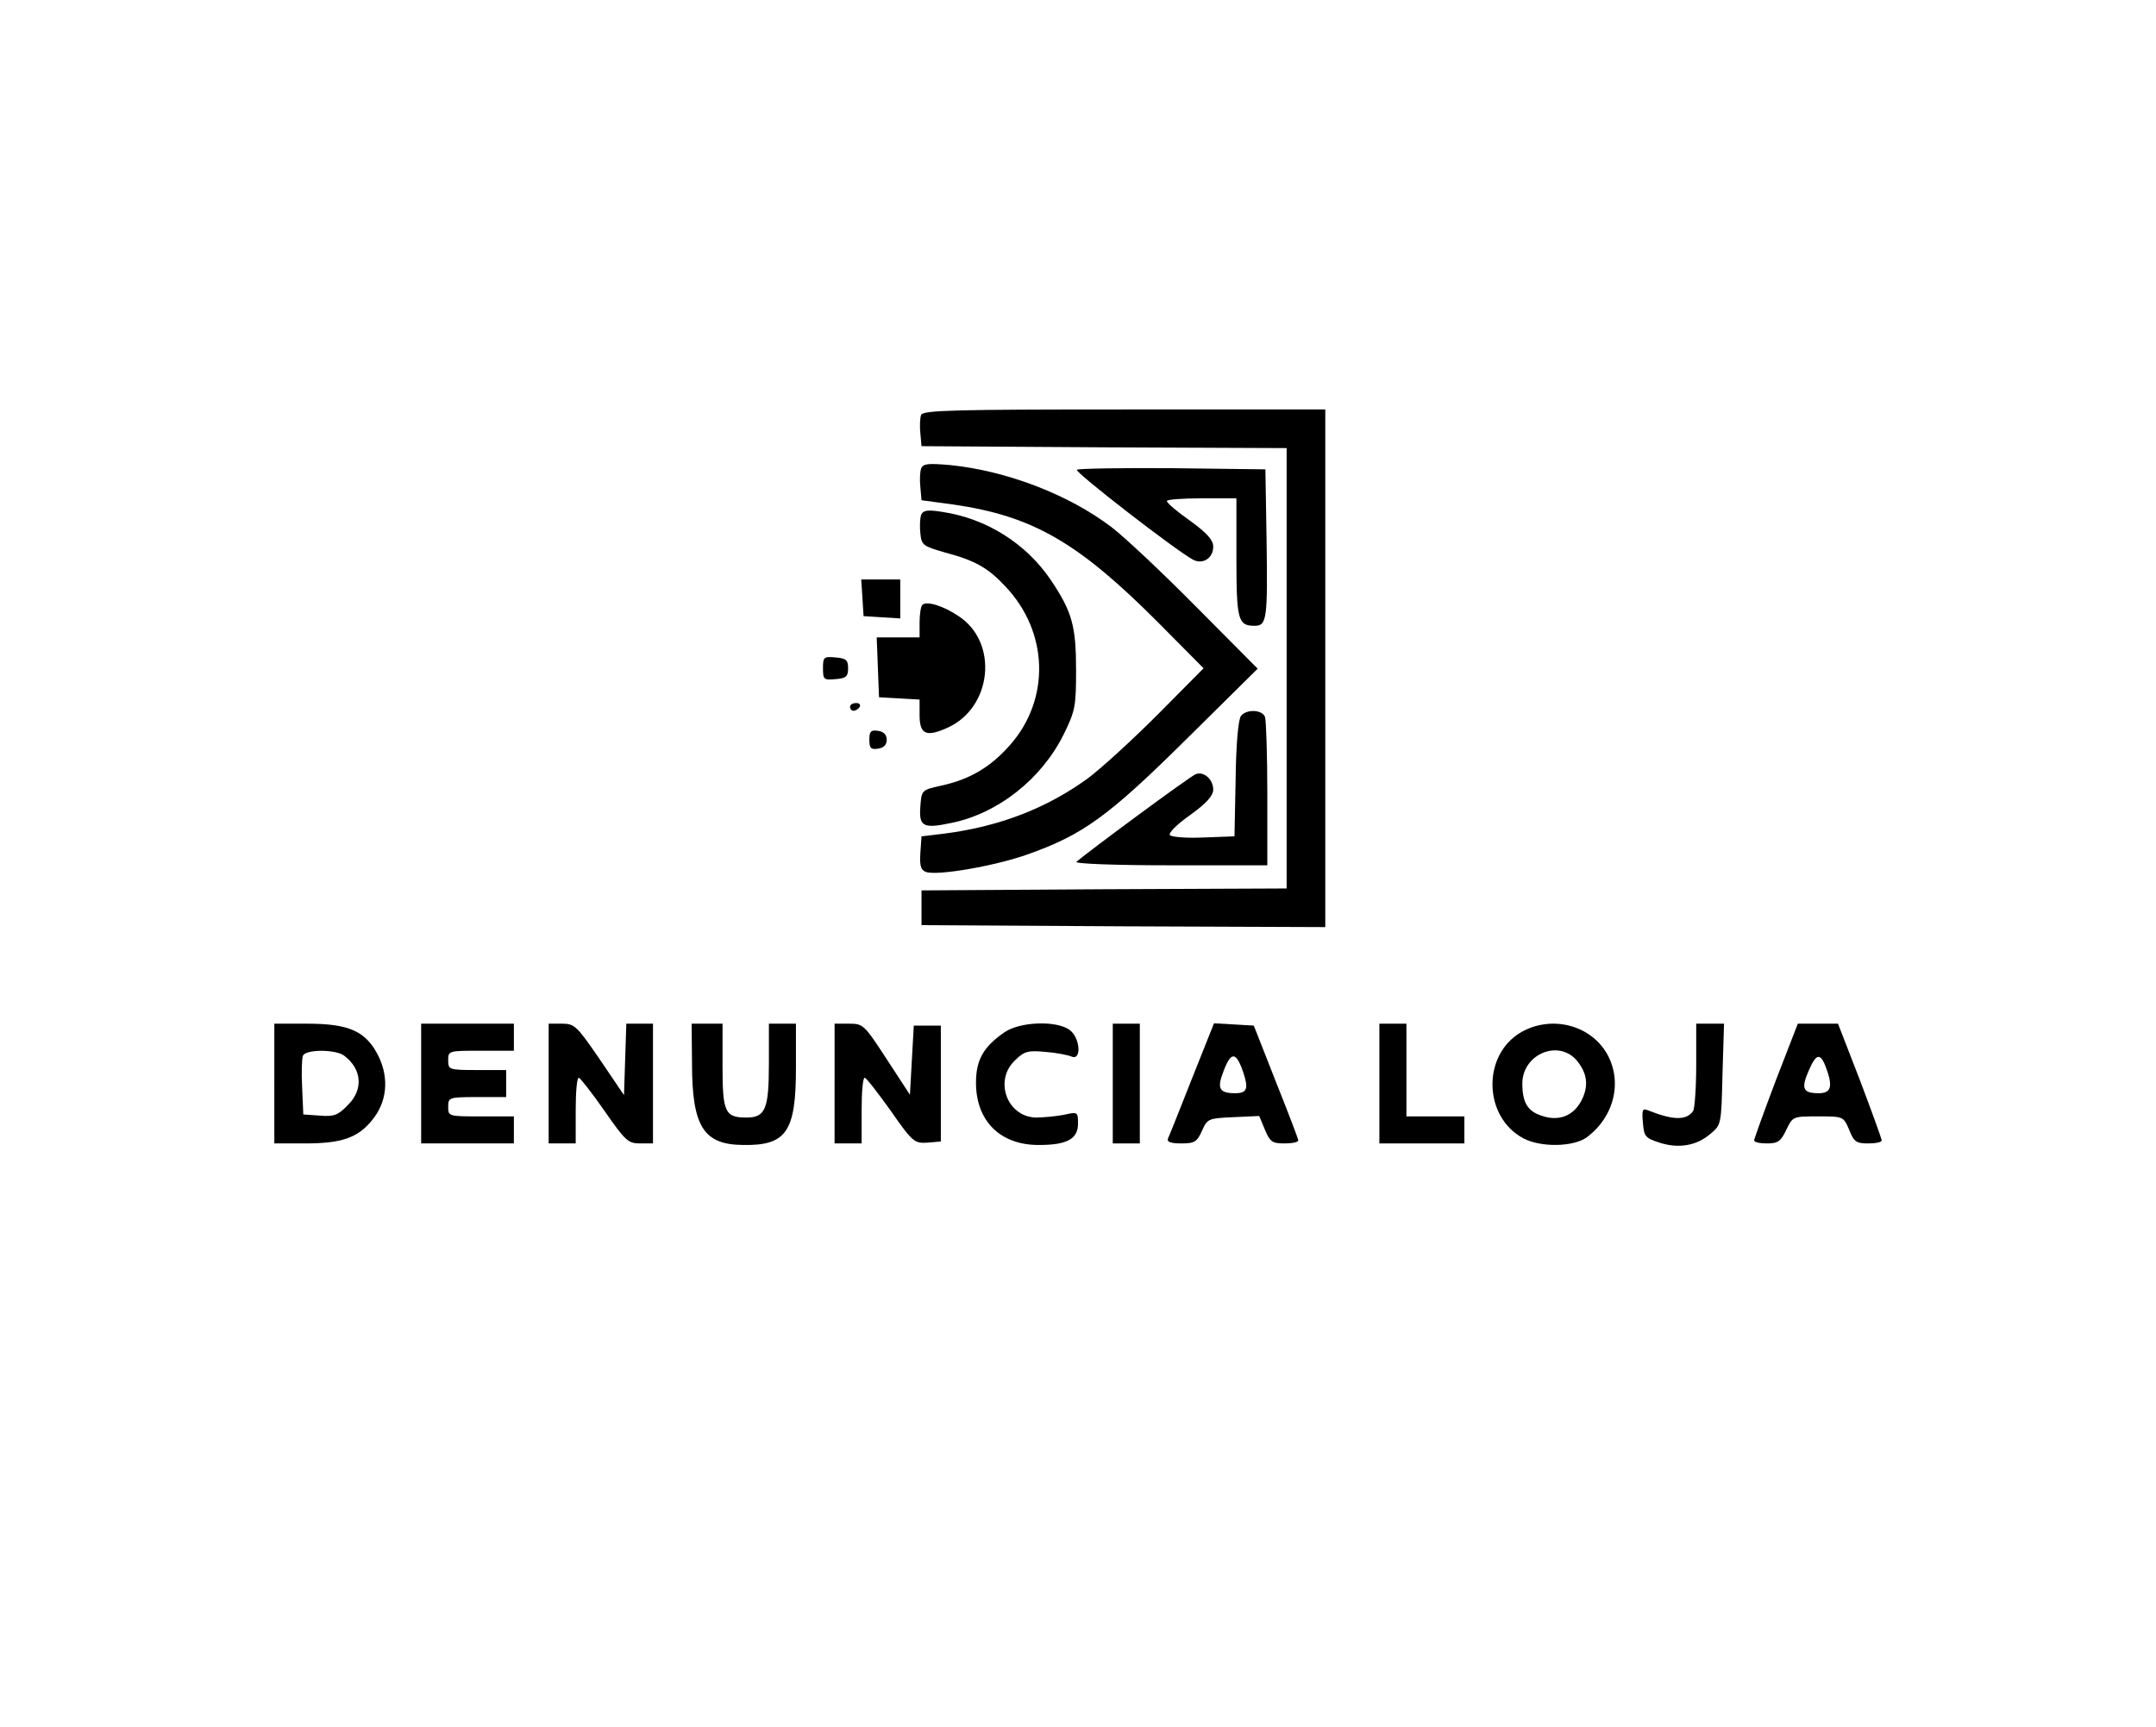 <?xml version="1.0" standalone="no"?>
<!DOCTYPE svg PUBLIC "-//W3C//DTD SVG 20010904//EN"
 "http://www.w3.org/TR/2001/REC-SVG-20010904/DTD/svg10.dtd">
<svg version="1.0" xmlns="http://www.w3.org/2000/svg"
 width="558pt" height="447pt" viewBox="0 0 558 447"
 preserveAspectRatio="xMidYMid meet">

<g transform="translate(0,447) scale(0.1,-0.1)"
fill="#000000" stroke="none">
<path d="M2384 3396 c-3 -8 -4 -29 -2 -48 l3 -33 473 -3 472 -2 0 -570 0 -570
-472 -2 -473 -3 0 -45 0 -45 523 -3 522 -2 0 670 0 670 -520 0 c-438 0 -521
-2 -526 -14z"/>
<path d="M2384 3257 c-3 -8 -4 -30 -2 -48 l3 -34 82 -11 c206 -30 323 -97 533
-308 l115 -116 -120 -121 c-66 -66 -147 -140 -181 -165 -108 -78 -230 -124
-370 -142 l-59 -7 -3 -43 c-2 -33 1 -44 14 -49 28 -11 178 15 263 45 144 51
210 99 411 298 l185 183 -160 161 c-88 89 -186 181 -219 206 -111 84 -270 145
-416 160 -58 5 -71 4 -76 -9z"/>
<path d="M2787 3254 c-6 -6 256 -209 301 -233 25 -13 52 4 52 34 0 17 -16 35
-60 67 -33 23 -60 46 -60 51 0 4 41 7 90 7 l90 0 0 -153 c0 -162 4 -177 47
-177 32 0 34 17 31 225 l-3 180 -241 3 c-132 1 -243 -1 -247 -4z"/>
<path d="M2384 3137 c-3 -8 -4 -30 -2 -48 3 -30 7 -33 63 -49 79 -21 112 -40
156 -87 114 -119 118 -295 11 -414 -50 -56 -103 -87 -177 -103 -50 -11 -50
-12 -53 -54 -4 -52 7 -58 82 -42 120 25 232 114 289 229 30 61 32 73 32 166 0
114 -10 151 -65 233 -64 95 -167 160 -282 177 -38 6 -49 4 -54 -8z"/>
<path d="M2232 2923 l3 -48 48 -3 47 -3 0 50 0 51 -51 0 -50 0 3 -47z"/>
<path d="M2387 2904 c-4 -4 -7 -25 -7 -46 l0 -38 -55 0 -56 0 3 -77 3 -78 53
-3 52 -3 0 -40 c0 -50 17 -58 72 -33 116 52 133 221 29 289 -40 27 -83 40 -94
29z"/>
<path d="M2130 2740 c0 -29 2 -31 33 -28 27 2 32 7 32 28 0 21 -5 26 -32 28
-31 3 -33 1 -33 -28z"/>
<path d="M2200 2640 c0 -5 4 -10 9 -10 6 0 13 5 16 10 3 6 -1 10 -9 10 -9 0
-16 -4 -16 -10z"/>
<path d="M3212 2617 c-7 -8 -13 -73 -14 -163 l-3 -149 -79 -3 c-44 -2 -83 1
-88 6 -5 5 18 28 52 52 42 30 60 50 60 66 0 26 -24 48 -45 40 -13 -4 -282
-203 -309 -227 -6 -5 101 -9 242 -9 l252 0 0 184 c0 101 -3 191 -6 200 -7 19
-47 21 -62 3z"/>
<path d="M2250 2555 c0 -22 4 -26 23 -23 14 2 22 10 22 23 0 13 -8 21 -22 23
-19 3 -23 -1 -23 -23z"/>
<path d="M710 1665 l0 -155 80 0 c93 0 135 14 172 59 39 46 46 108 18 166 -32
65 -75 85 -185 85 l-85 0 0 -155z m181 72 c46 -35 50 -88 9 -128 -25 -26 -36
-30 -72 -27 l-43 3 -3 69 c-2 38 -1 75 2 83 7 17 85 17 107 0z"/>
<path d="M1090 1665 l0 -155 120 0 120 0 0 35 0 35 -85 0 c-84 0 -85 0 -85 25
0 24 2 25 75 25 l75 0 0 35 0 35 -75 0 c-73 0 -75 1 -75 25 0 25 1 25 85 25
l85 0 0 35 0 35 -120 0 -120 0 0 -155z"/>
<path d="M1420 1665 l0 -155 35 0 35 0 0 85 c0 47 3 85 8 85 4 -1 34 -39 66
-85 54 -78 62 -85 92 -85 l34 0 0 155 0 155 -35 0 -34 0 -3 -92 -3 -93 -63 93
c-59 86 -65 92 -97 92 l-35 0 0 -155z"/>
<path d="M1791 1718 c0 -165 30 -211 132 -212 112 -2 137 34 137 199 l0 115
-35 0 -35 0 0 -103 c0 -118 -9 -140 -58 -140 -56 0 -62 14 -62 134 l0 109 -40
0 -40 0 1 -102z"/>
<path d="M2160 1665 l0 -155 35 0 35 0 0 85 c0 47 3 85 8 85 4 0 34 -39 67
-85 57 -82 62 -85 95 -83 l35 3 0 150 0 150 -35 0 -35 0 -5 -89 -5 -90 -60 92
c-58 89 -61 92 -97 92 l-38 0 0 -155z"/>
<path d="M2600 1798 c-55 -38 -74 -72 -74 -131 0 -99 63 -162 164 -161 72 0
100 16 100 55 0 31 -1 31 -37 23 -21 -4 -54 -7 -73 -7 -75 3 -108 98 -52 149
23 23 34 25 77 21 28 -2 58 -8 68 -12 27 -12 23 49 -5 69 -35 25 -128 21 -168
-6z"/>
<path d="M2880 1665 l0 -155 35 0 35 0 0 155 0 155 -35 0 -35 0 0 -155z"/>
<path d="M3085 1678 c-31 -79 -59 -149 -62 -155 -4 -9 7 -13 34 -13 35 0 41 4
54 33 14 31 16 32 81 35 l67 3 15 -36 c13 -31 19 -35 50 -35 20 0 36 3 36 8 0
4 -26 72 -58 152 l-57 145 -51 3 -52 3 -57 -143z m132 18 c15 -44 11 -56 -20
-56 -42 0 -48 12 -30 58 19 50 32 50 50 -2z"/>
<path d="M3570 1665 l0 -155 110 0 110 0 0 35 0 35 -75 0 -75 0 0 120 0 120
-35 0 -35 0 0 -155z"/>
<path d="M3937 1798 c-102 -59 -98 -220 6 -275 46 -24 130 -22 164 3 72 54 93
146 51 218 -44 74 -144 98 -221 54z m141 -70 c30 -34 35 -68 15 -107 -21 -40
-59 -55 -104 -39 -36 12 -49 35 -49 83 0 74 89 114 138 63z"/>
<path d="M4390 1713 c0 -60 -4 -113 -8 -119 -17 -25 -52 -24 -115 1 -16 7 -18
3 -15 -31 3 -36 6 -40 43 -52 50 -16 96 -8 132 23 28 23 28 25 31 154 l4 131
-36 0 -36 0 0 -107z"/>
<path d="M4596 1673 c-31 -82 -56 -151 -56 -155 0 -5 15 -8 33 -8 28 0 36 5
50 35 17 35 17 35 82 35 66 0 66 0 81 -35 12 -31 19 -35 49 -35 19 0 35 3 35
8 0 4 -25 73 -56 155 l-57 147 -52 0 -52 0 -57 -147z m134 22 c13 -40 7 -55
-23 -55 -41 0 -46 12 -26 58 21 49 32 48 49 -3z"/>
</g>
</svg>
